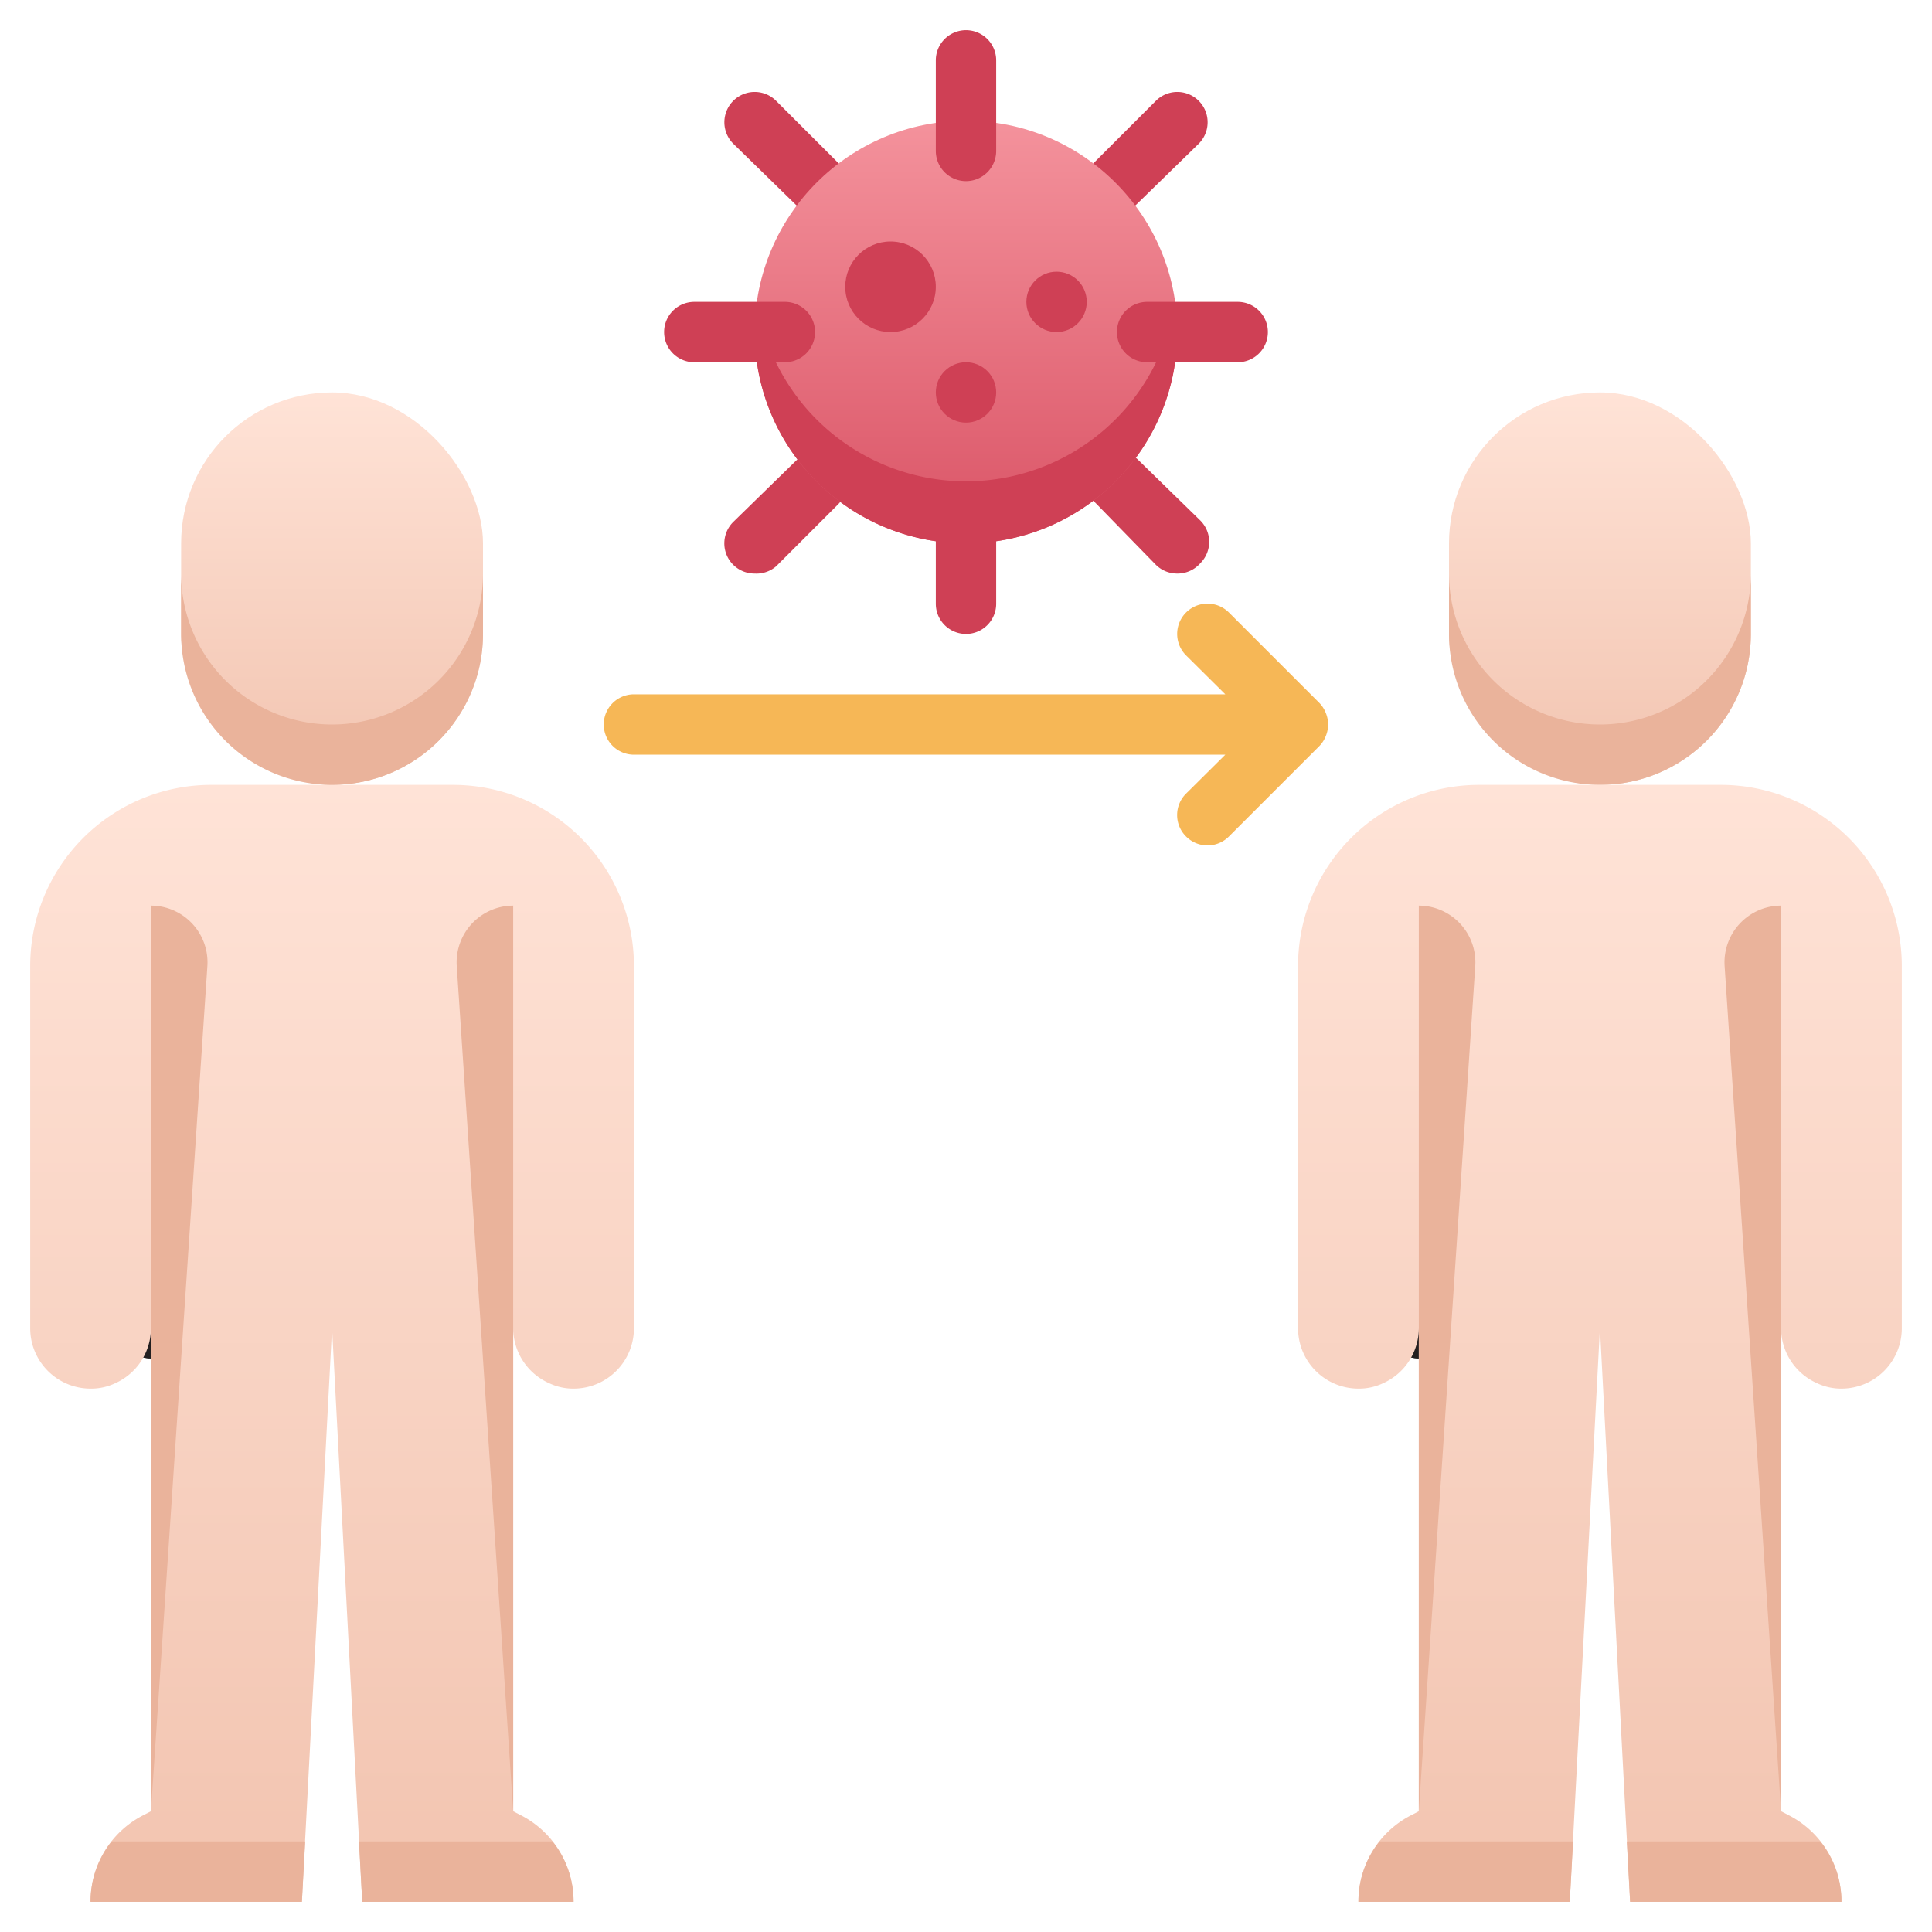 <svg xmlns="http://www.w3.org/2000/svg" xmlns:xlink="http://www.w3.org/1999/xlink" viewBox="0 0 64 64"><defs><style>.cls-1{fill:#f6b756;}.cls-2{fill:url(#linear-gradient);}.cls-3{fill:none;stroke:#231f20;stroke-linecap:round;stroke-linejoin:round;stroke-width:2px;}.cls-4{fill:url(#linear-gradient-2);}.cls-5{fill:url(#linear-gradient-3);}.cls-6{fill:#eab39b;}.cls-7{fill:url(#linear-gradient-4);}.cls-8{fill:#cf4055;}.cls-9{fill:url(#linear-gradient-5);}</style><linearGradient id="linear-gradient" x1="11" y1="26" x2="11" y2="13" gradientUnits="userSpaceOnUse"><stop offset="0" stop-color="#f2c4b0"/><stop offset="1" stop-color="#ffe3d7"/></linearGradient><linearGradient id="linear-gradient-2" y1="63" y2="26" xlink:href="#linear-gradient"/><linearGradient id="linear-gradient-3" x1="53" y1="26" x2="53" y2="13" xlink:href="#linear-gradient"/><linearGradient id="linear-gradient-4" x1="53" y1="63" x2="53" y2="26" xlink:href="#linear-gradient"/><linearGradient id="linear-gradient-5" x1="32" y1="18" x2="32" y2="4" gradientUnits="userSpaceOnUse"><stop offset="0" stop-color="#da5466"/><stop offset="1" stop-color="#f4929c"/></linearGradient></defs><title>Virus Transmission</title><g id="Virus_Transmission" data-name="Virus Transmission"><path class="cls-1" d="M43.92,24.38a1,1,0,0,0,0-.76,1,1,0,0,0-.21-.33l-3-3a1,1,0,0,0-1.42,1.42L40.59,23H21a1,1,0,0,0,0,2H40.59l-1.3,1.29a1,1,0,0,0,0,1.42,1,1,0,0,0,1.42,0l3-3A1,1,0,0,0,43.92,24.38Z"/><rect class="cls-2" x="6" y="13" width="10" height="13" rx="5"/><polyline class="cls-3" points="5 44 5 42 5 31"/><line class="cls-3" x1="5" y1="44" x2="5" y2="42"/><path class="cls-4" d="M21,32V44a2,2,0,0,1-2,2,1.85,1.85,0,0,1-.81-.18h0A2,2,0,0,1,17,44V60l.21.11A3.21,3.21,0,0,1,19,63H12L11,44,10,63H3a3.21,3.21,0,0,1,1.79-2.89L5,60V44a2,2,0,0,1-1.18,1.82h0A1.85,1.85,0,0,1,3,46a2,2,0,0,1-2-2V32a6,6,0,0,1,6-6h8A6,6,0,0,1,21,32Z"/><rect class="cls-5" x="48" y="13" width="10" height="13" rx="5"/><path class="cls-6" d="M16,19v2A5,5,0,0,1,6,21V19a5,5,0,0,0,10,0Z"/><path class="cls-6" d="M58,19v2a5,5,0,0,1-10,0V19a5,5,0,0,0,10,0Z"/><polyline class="cls-3" points="47 44 47 42 47 31"/><line class="cls-3" x1="47" y1="44" x2="47" y2="42"/><path class="cls-7" d="M63,32V44a2,2,0,0,1-2,2,1.85,1.85,0,0,1-.81-.18h0A2,2,0,0,1,59,44V60l.21.11A3.21,3.21,0,0,1,61,63H54L53,44,52,63H45a3.21,3.21,0,0,1,1.79-2.89L47,60V44a2,2,0,0,1-1.18,1.82h0A1.85,1.85,0,0,1,45,46a2,2,0,0,1-2-2V32a6,6,0,0,1,6-6h8A6,6,0,0,1,63,32Z"/><path class="cls-6" d="M5,60V30H5a1.88,1.88,0,0,1,1.87,2Z"/><path class="cls-6" d="M17,60V30h0a1.88,1.88,0,0,0-1.87,2Z"/><path class="cls-6" d="M47,60V30h0a1.88,1.88,0,0,1,1.87,2Z"/><path class="cls-6" d="M59,60V30h0a1.88,1.88,0,0,0-1.87,2Z"/><path class="cls-8" d="M37,7.05a1,1,0,0,1-.71-.29,1,1,0,0,1,0-1.42l2-2a1,1,0,1,1,1.42,1.42L37.66,6.76A1,1,0,0,1,37,7.05Z"/><path class="cls-8" d="M25,19a1,1,0,0,1-.71-.29,1,1,0,0,1,0-1.42l2.05-2a1,1,0,1,1,1.42,1.42l-2.05,2.05A1,1,0,0,1,25,19Z"/><path class="cls-8" d="M39,19a1,1,0,0,1-.71-.29l-2-2.05a1,1,0,0,1,1.42-1.42l2.05,2a1,1,0,0,1,0,1.42A1,1,0,0,1,39,19Z"/><path class="cls-8" d="M27.05,7.05a1,1,0,0,1-.71-.29l-2.05-2a1,1,0,0,1,1.42-1.42l2.05,2.05a1,1,0,0,1,0,1.42A1,1,0,0,1,27.05,7.05Z"/><circle class="cls-9" cx="32" cy="11" r="7"/><path class="cls-8" d="M39,11a7,7,0,0,1-14,0,5.47,5.47,0,0,1,.08-1,7,7,0,0,0,13.84,0A5.47,5.47,0,0,1,39,11Z"/><path class="cls-8" d="M32,6a1,1,0,0,1-1-1V2a1,1,0,0,1,2,0V5A1,1,0,0,1,32,6Z"/><path class="cls-8" d="M32,21a1,1,0,0,1-1-1V17a1,1,0,0,1,2,0v3A1,1,0,0,1,32,21Z"/><path class="cls-8" d="M41,12H38a1,1,0,0,1,0-2h3a1,1,0,0,1,0,2Z"/><path class="cls-8" d="M26,12H23a1,1,0,0,1,0-2h3a1,1,0,0,1,0,2Z"/><circle class="cls-8" cx="29.5" cy="9.5" r="1.5"/><circle class="cls-8" cx="35" cy="10" r="1"/><circle class="cls-8" cx="32" cy="13" r="1"/><path class="cls-6" d="M10.11,61,10,63H3a3.18,3.18,0,0,1,.7-2Z"/><path class="cls-6" d="M19,63H12l-.11-2H18.3A3.18,3.18,0,0,1,19,63Z"/><path class="cls-6" d="M52.11,61,52,63H45a3.18,3.18,0,0,1,.7-2Z"/><path class="cls-6" d="M61,63H54l-.11-2H60.3A3.18,3.18,0,0,1,61,63Z"/></g></svg>